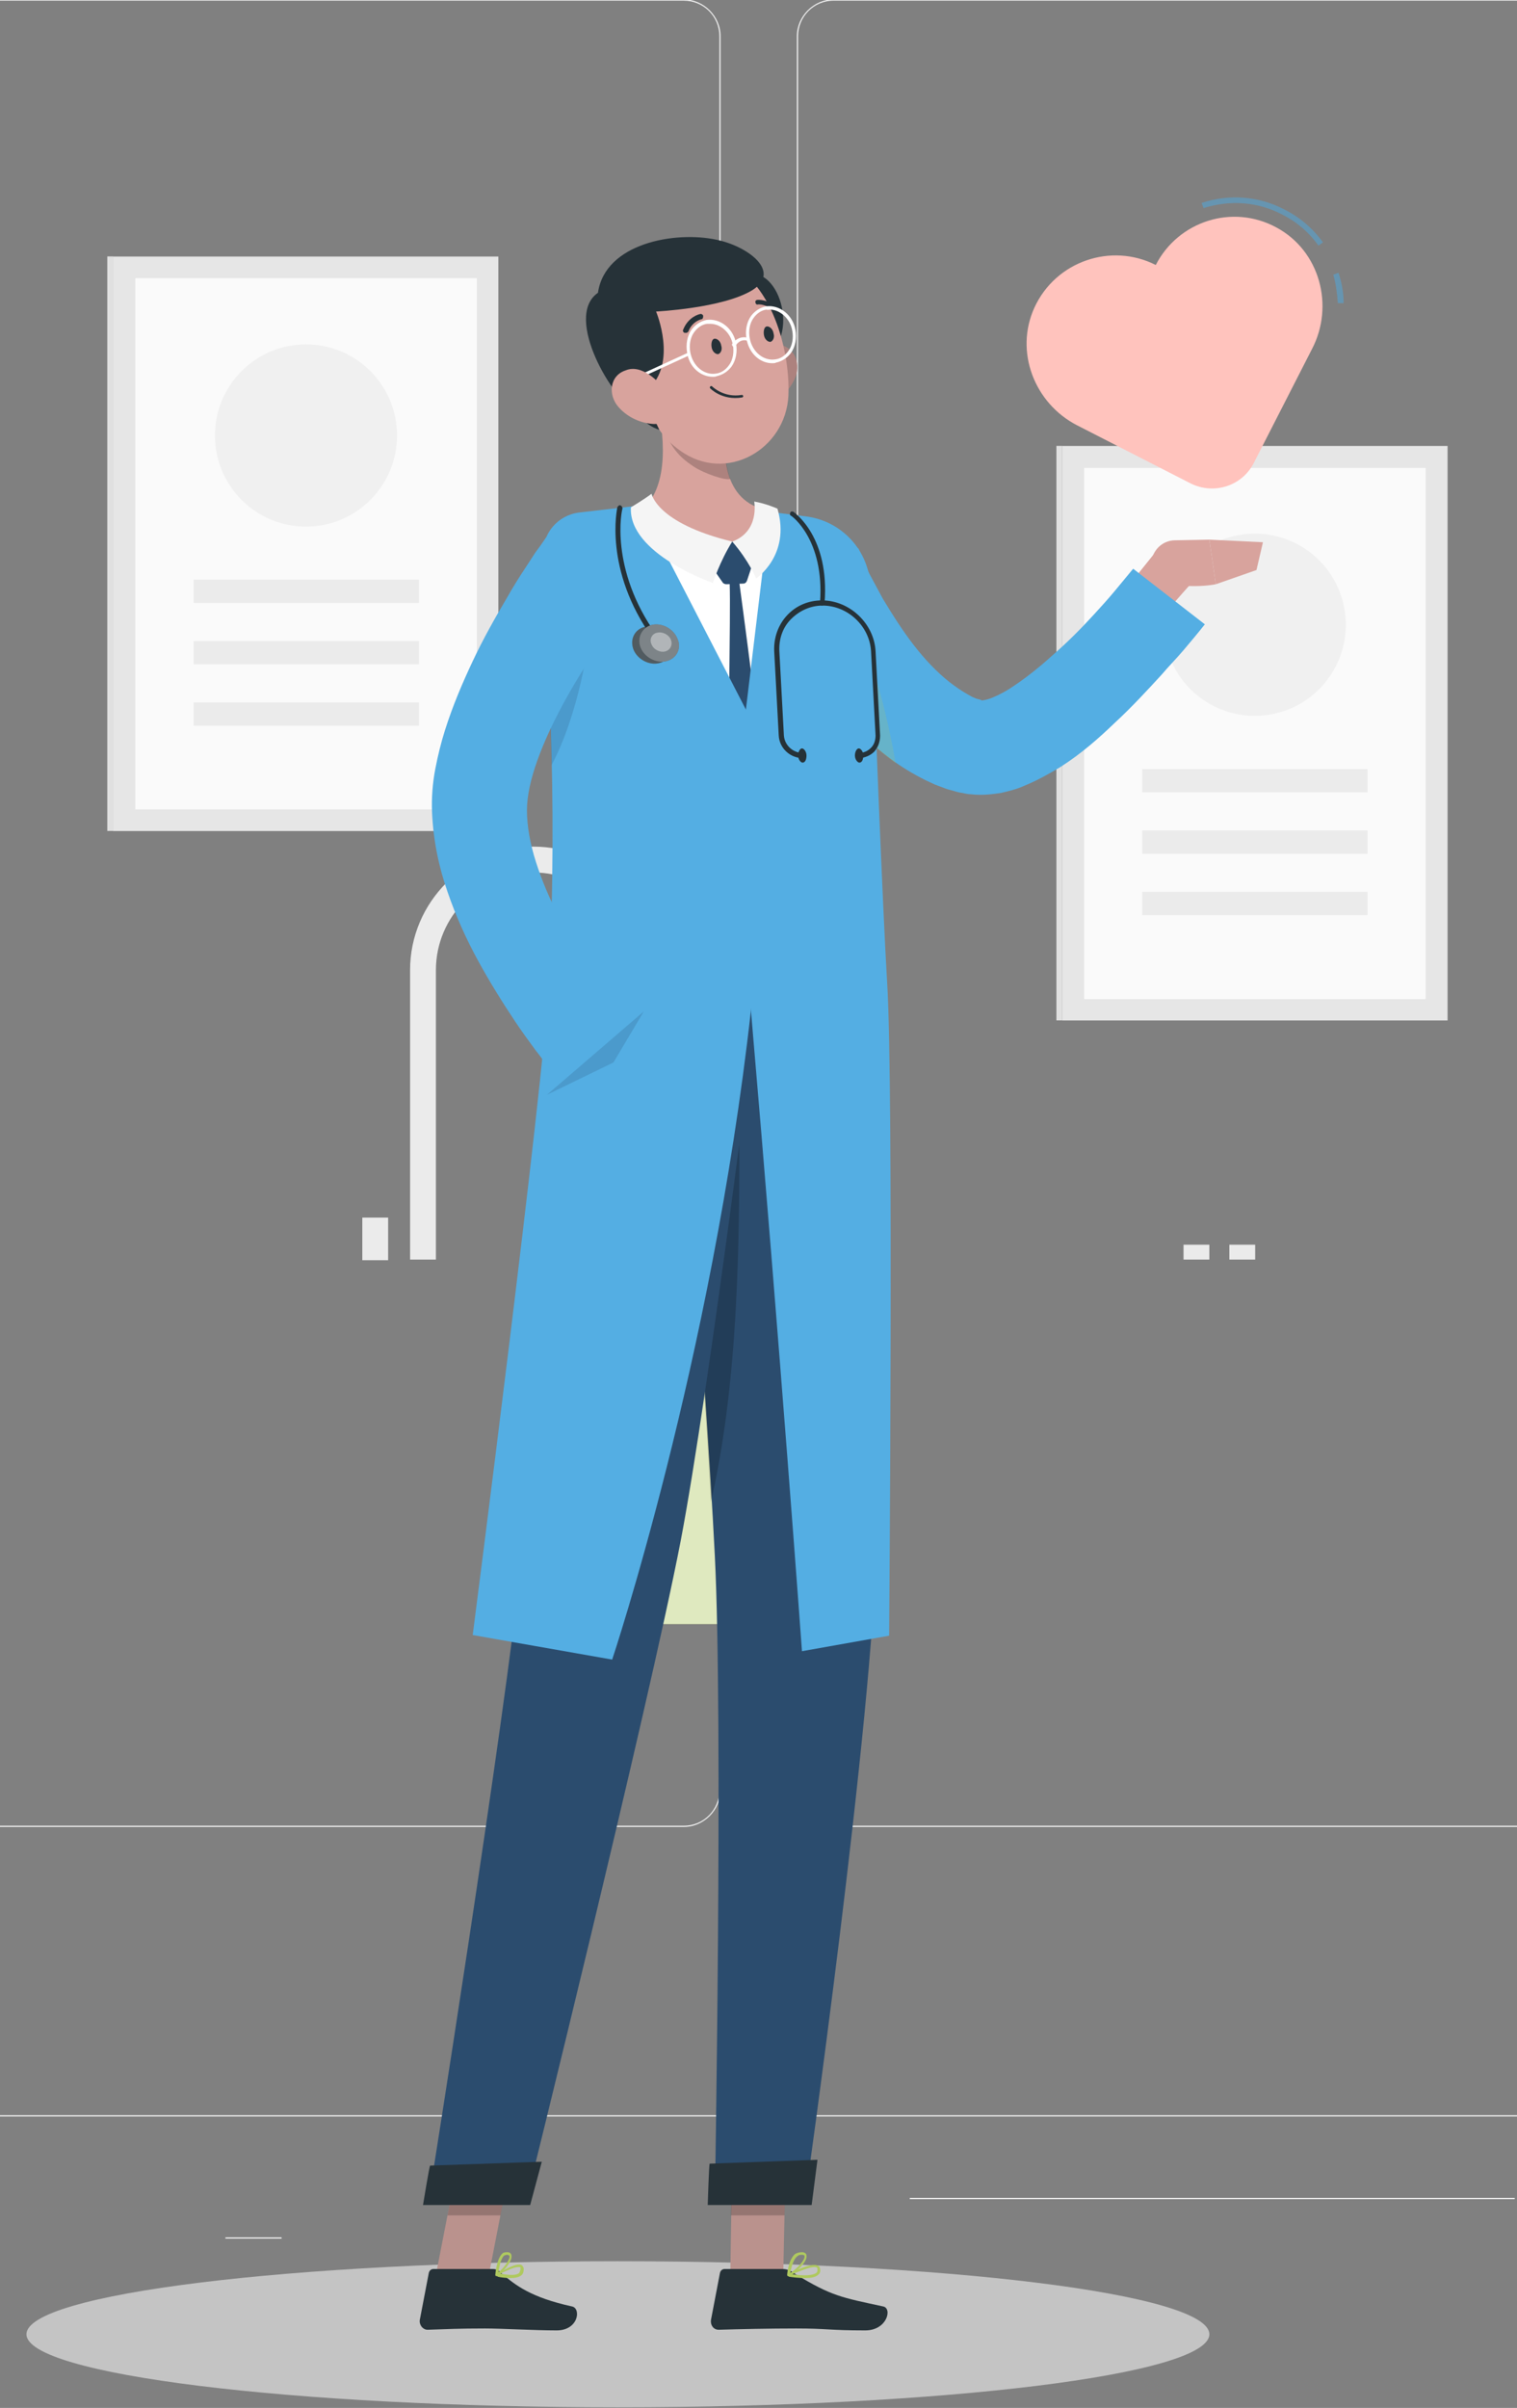 <svg width="196" height="311" viewBox="0 0 196 311" fill="none" xmlns="http://www.w3.org/2000/svg">
<rect x="0" y="0" width="196" height="311" fill="#808080" stroke="none"/>
<g clip-path="url(#clip0_786:3382)">
<path d="M-111.675 273.195H305.395V273.362H-111.675V273.195Z" fill="#EBEBEB"/>
<path d="M29.128 288.97H36.385V289.137H29.128V288.97Z" fill="#EBEBEB"/>
<path d="M117.547 283.879H195.706V284.046H117.547V283.879Z" fill="#EBEBEB"/>
<path d="M107.704 235.968H268.777C271.362 235.968 273.531 233.798 273.531 231.211V4.68C273.531 2.092 271.362 -0.078 268.777 -0.078H107.704C105.118 -0.078 102.95 2.092 102.95 4.68V231.211C102.95 233.882 105.035 235.968 107.704 235.968ZM268.777 0.089C271.279 0.089 273.364 2.092 273.364 4.68V231.211C273.364 233.715 271.362 235.801 268.777 235.801H107.704C105.202 235.801 103.117 233.798 103.117 231.211V4.68C103.117 2.176 105.118 0.089 107.704 0.089H268.777V0.089Z" fill="#EBEBEB"/>
<path d="M-72.72 235.968H88.352C90.938 235.968 93.107 233.798 93.107 231.211V4.68C93.107 2.092 90.938 -0.078 88.352 -0.078H-72.72C-75.306 -0.078 -77.475 2.092 -77.475 4.68V231.211C-77.475 233.882 -75.389 235.968 -72.72 235.968ZM88.352 0.089C90.855 0.089 92.94 2.092 92.94 4.68V231.211C92.94 233.715 90.938 235.801 88.352 235.801H-72.72C-75.222 235.801 -77.308 233.798 -77.308 231.211V4.68C-77.308 2.176 -75.306 0.089 -72.72 0.089H88.352V0.089Z" fill="#EBEBEB"/>
<path d="M14.591 33.134H64.389V107.336H14.591V33.134Z" fill="#E6E6E6"/>
<path d="M14.613 107.322H13.862L13.862 33.12H14.613L14.613 107.322Z" fill="#E0E0E0"/>
<path d="M17.484 104.541L17.484 35.931L61.61 35.931L61.61 104.541L17.484 104.541Z" fill="#FAFAFA"/>
<path d="M31.218 64.57C26.625 59.974 26.625 52.523 31.218 47.927C35.811 43.331 43.258 43.331 47.851 47.927C52.444 52.523 52.444 59.974 47.851 64.57C43.258 69.166 35.811 69.166 31.218 64.57Z" fill="#F0F0F0"/>
<path d="M25.018 74.868H54.129V77.873H25.018V74.868Z" fill="#EBEBEB"/>
<path d="M25.018 82.797H54.129V85.802H25.018V82.797Z" fill="#EBEBEB"/>
<path d="M25.018 90.726H54.129V93.731H25.018V90.726Z" fill="#EBEBEB"/>
<path d="M137.233 57.599H187.031V131.801H137.233V57.599Z" fill="#E6E6E6"/>
<path d="M137.239 131.792H136.488V57.589H137.239V131.792Z" fill="#E0E0E0"/>
<path d="M140.073 129.042V60.431L184.199 60.431V129.042H140.073Z" fill="#FAFAFA"/>
<path d="M150.674 83.395C149.182 77.069 153.096 70.73 159.418 69.237C165.739 67.743 172.074 71.66 173.567 77.986C175.059 84.311 171.145 90.65 164.823 92.144C158.502 93.637 152.167 89.72 150.674 83.395Z" fill="#F0F0F0"/>
<path d="M147.576 99.332H176.687V102.337H147.576V99.332Z" fill="#EBEBEB"/>
<path d="M147.576 107.261H176.687V110.266H147.576V107.261Z" fill="#EBEBEB"/>
<path d="M147.576 115.191H176.687V118.196H147.576V115.191Z" fill="#EBEBEB"/>
<path d="M52.984 162.684H56.321V125.29C56.321 118.363 61.993 112.687 68.916 112.687C75.84 112.687 81.512 118.363 81.512 125.29H84.849C84.849 116.526 77.675 109.348 68.916 109.348C60.158 109.348 52.984 116.526 52.984 125.29V162.684Z" fill="#EBEBEB"/>
<path d="M46.812 157.259H50.148V162.767H46.812V157.259Z" fill="#EBEBEB"/>
<path d="M152.914 160.764H156.251V162.684H152.914V160.764Z" fill="#EBEBEB"/>
<path d="M158.837 160.764H162.173V162.684H158.837V160.764Z" fill="#EBEBEB"/>
<path d="M79.835 310.922C37.631 310.922 3.418 306.699 3.418 301.49C3.418 296.281 37.631 292.058 79.835 292.058C122.038 292.058 156.251 296.281 156.251 301.49C156.251 306.699 122.038 310.922 79.835 310.922Z" fill="#C4C4C4"/>
<path d="M145.491 76.044L149.244 71.37L154.5 74.709C154.5 74.709 152.08 77.297 149.161 80.886L145.491 76.044Z" fill="#D8A39D"/>
<path d="M98.278 76.378C98.529 76.879 98.612 77.129 98.862 77.463L99.363 78.465C99.697 79.133 100.114 79.8 100.447 80.385C101.198 81.637 101.949 82.889 102.783 84.141C104.368 86.645 106.119 89.065 108.121 91.403C110.123 93.74 112.375 95.993 115.045 97.996C116.379 98.998 117.881 99.916 119.549 100.751L120.8 101.335L122.135 101.836C122.552 102.003 123.052 102.086 123.553 102.253L123.887 102.337C123.97 102.337 124.22 102.42 124.387 102.42C124.721 102.504 125.138 102.587 125.471 102.587C126.889 102.754 128.141 102.587 129.308 102.42C130.393 102.17 131.394 101.919 132.311 101.502C134.146 100.751 135.564 99.916 136.983 99.082C139.735 97.329 141.987 95.325 144.073 93.322C146.241 91.319 148.16 89.232 150.079 87.146C150.996 86.061 151.997 85.059 152.915 83.974C153.832 82.889 154.75 81.804 155.667 80.635L146.408 73.457C145.658 74.375 144.823 75.377 143.989 76.378C143.155 77.38 142.321 78.298 141.403 79.3C139.652 81.219 137.9 82.972 135.982 84.642C134.146 86.311 132.228 87.813 130.393 88.982C129.475 89.566 128.558 89.984 127.89 90.234C127.14 90.484 126.639 90.484 126.806 90.484C126.806 90.484 126.806 90.484 126.889 90.484C126.889 90.484 126.973 90.484 126.889 90.484L126.723 90.401C126.556 90.317 126.389 90.317 126.139 90.234L125.555 89.984L124.971 89.65C124.22 89.232 123.386 88.648 122.635 88.064C121.05 86.812 119.466 85.142 118.048 83.306C116.629 81.47 115.295 79.383 114.044 77.296C113.46 76.211 112.876 75.126 112.292 74.041C112.042 73.457 111.791 72.956 111.541 72.372L111.208 71.537C111.124 71.287 110.957 70.953 110.874 70.786L98.278 76.378Z" fill="#54AEE3"/>
<path d="M100.114 209.759H73.171L83.431 158.761H96.61L100.114 209.759Z" fill="#AFC95F"/>
<path opacity="0.6" d="M100.114 209.759H73.171L83.431 158.761H96.61L100.114 209.759Z" fill="white"/>
<path d="M94.358 293.811H101.198L101.531 277.952H94.608L94.358 293.811Z" fill="#BA928D"/>
<path d="M56.321 293.811H63.161L66.247 277.952H59.407L56.321 293.811Z" fill="#BA928D"/>
<path d="M63.662 293.06H55.988C55.737 293.06 55.487 293.227 55.404 293.561L54.236 299.654C54.153 300.322 54.653 300.906 55.237 300.906C57.906 300.823 59.241 300.739 62.661 300.739C64.746 300.739 69.084 300.989 71.92 300.989C74.756 300.989 75.089 298.152 73.922 297.901C68.583 296.733 66.581 295.147 64.829 293.644C64.496 293.227 64.079 293.06 63.662 293.06Z" fill="#263238"/>
<path d="M101.115 293.06H93.607C93.357 293.06 93.107 293.227 93.023 293.561L91.856 299.654C91.772 300.322 92.189 300.906 92.857 300.906C95.526 300.823 99.446 300.739 102.866 300.739C106.87 300.739 107.12 300.989 111.792 300.989C114.628 300.989 115.295 298.152 114.127 297.901C108.705 296.733 107.454 296.566 102.783 293.728C102.282 293.31 101.699 293.06 101.115 293.06Z" fill="#263238"/>
<path d="M151.83 69.784L156.251 69.701L157.085 75.46C157.085 75.46 152.748 76.378 148.661 74.626L148.744 72.789C148.827 71.12 150.162 69.784 151.83 69.784Z" fill="#D8A39D"/>
<path d="M163.175 70.035L162.34 73.624L157.085 75.46L156.251 69.701L163.175 70.035Z" fill="#D8A39D"/>
<path opacity="0.2" d="M101.531 277.952L101.365 286.132H94.441L94.608 277.952H101.531Z" fill="black"/>
<path opacity="0.2" d="M59.407 277.952H66.247L64.663 286.132H57.823L59.407 277.952Z" fill="black"/>
<path d="M109.623 72.121C111.541 79.383 114.961 97.746 111.208 126.96H74.505C74.172 121.868 76.507 98.664 72.337 74.626C71.586 70.452 74.505 66.529 78.676 66.112C80.094 65.945 81.596 65.861 83.097 65.778C87.768 65.528 94.358 65.861 98.445 66.279C100.864 66.529 103.116 67.03 104.868 67.447C107.204 68.031 109.039 69.868 109.623 72.121Z" fill="white"/>
<path d="M84.766 51.171C85.85 56.179 86.517 62.439 83.097 65.778C83.097 65.778 85.266 70.87 94.525 70.87C103.033 70.87 98.696 65.778 98.696 65.778C93.107 64.442 93.19 57.515 94.108 53.592L84.766 51.171Z" fill="#D8A39D"/>
<path d="M95.025 70.118L97.027 72.372C97.194 72.539 97.194 72.789 97.194 72.956L96.527 74.959C96.443 75.21 96.276 75.377 96.026 75.377L93.858 75.46C93.691 75.46 93.441 75.377 93.357 75.21L92.022 73.29C91.856 73.04 91.856 72.789 92.022 72.539L94.108 70.118C94.358 69.868 94.775 69.868 95.025 70.118Z" fill="#2B4C6E"/>
<path d="M95.526 75.293C95.526 75.293 98.862 99.833 98.946 104.173C99.029 110.016 97.027 116.109 97.027 116.109C97.027 116.109 94.775 111.769 94.358 104.006C93.941 96.327 94.441 79.717 94.275 75.293H95.526V75.293Z" fill="#2B4C6E"/>
<path opacity="0.2" d="M94.108 53.592C93.607 55.845 93.357 59.184 94.358 61.855C93.691 62.105 90.938 61.104 89.77 60.353C87.268 58.767 86.267 57.181 85.266 53.759C85.099 52.84 84.932 52.006 84.765 51.171L94.108 53.592Z" fill="black"/>
<path d="M102.783 48.667C102.116 50.337 100.781 51.589 99.363 52.173C97.278 53.008 95.943 51.171 96.277 49.084C96.61 47.165 98.028 44.41 100.197 44.494C102.449 44.494 103.534 46.747 102.783 48.667Z" fill="#D8A39D"/>
<path opacity="0.2" d="M102.783 48.667C102.116 50.337 100.781 51.589 99.363 52.173C97.278 53.008 95.943 51.171 96.277 49.084C96.61 47.165 98.028 44.41 100.197 44.494C102.449 44.494 103.534 46.747 102.783 48.667Z" fill="black"/>
<path d="M94.358 41.155C94.775 44.076 96.61 46.246 98.445 45.996C100.28 45.746 101.532 43.158 101.115 40.237C100.698 37.316 98.862 35.145 97.027 35.396C95.109 35.646 93.941 38.234 94.358 41.155Z" fill="#263238"/>
<path d="M81.512 44.661C83.181 51.338 83.848 55.344 87.852 58.182C93.858 62.523 101.532 58.016 101.865 51.088C102.116 44.828 99.363 34.978 92.356 33.393C85.433 31.723 79.844 37.983 81.512 44.661Z" fill="#D8A39D"/>
<path d="M92.606 30.972C96.61 31.807 101.031 35.062 97.194 37.483C93.357 39.82 84.766 40.237 84.766 40.237C84.766 40.237 87.602 46.914 83.681 50.337C82.347 49.669 85.183 55.511 85.183 55.511C85.183 55.511 83.181 55.011 81.846 52.674C79.51 52.089 72.671 40.988 77.258 37.816C78.176 31.389 87.268 29.803 92.606 30.972Z" fill="#263238"/>
<path d="M82.93 48.667H83.014L89.019 45.913C89.103 45.829 89.186 45.746 89.103 45.662C89.019 45.579 88.936 45.495 88.853 45.579L82.847 48.333C82.763 48.417 82.68 48.5 82.763 48.584C82.763 48.584 82.847 48.667 82.93 48.667Z" fill="white"/>
<path d="M79.927 52.59C81.179 54.009 82.93 54.677 84.432 54.76C86.684 54.844 87.268 52.757 86.183 50.837C85.183 49.168 82.847 46.998 80.845 47.833C78.76 48.5 78.51 51.004 79.927 52.59Z" fill="#D8A39D"/>
<path d="M111.208 126.96C111.208 126.96 113.376 178.292 113.21 199.243C112.959 221.028 103.951 284.546 103.951 284.546H92.356C92.356 284.546 93.441 222.28 92.356 200.912C91.188 177.625 87.184 126.96 87.184 126.96H111.208V126.96Z" fill="#2B4C6E"/>
<path d="M91.689 279.455C91.605 279.455 91.439 284.797 91.439 284.797H104.868L105.619 278.954L91.689 279.455Z" fill="#263238"/>
<path opacity="0.2" d="M95.442 140.565C95.86 166.023 94.692 181.547 91.856 193.984C91.189 181.798 90.021 165.772 89.02 152.417L95.442 140.565Z" fill="black"/>
<path d="M98.195 126.96C98.195 126.96 91.689 179.461 87.935 199.076C83.764 220.61 67.916 284.546 67.916 284.546H55.32C55.32 284.546 65.246 222.363 67.415 201.079C69.751 177.958 74.589 126.96 74.589 126.96H98.195Z" fill="#2B4C6E"/>
<path d="M55.571 279.705C55.487 279.705 54.653 284.797 54.653 284.797H68.5L70.001 279.204L55.571 279.705Z" fill="#263238"/>
<path d="M91.939 44.828C92.022 45.412 92.44 45.746 92.773 45.746C93.107 45.662 93.357 45.161 93.19 44.661C93.107 44.076 92.69 43.743 92.356 43.743C92.022 43.743 91.856 44.243 91.939 44.828Z" fill="#263238"/>
<path d="M98.696 43.242C98.779 43.826 99.196 44.16 99.53 44.16C99.864 44.076 100.114 43.576 99.947 43.075C99.864 42.49 99.446 42.157 99.113 42.157C98.779 42.157 98.612 42.657 98.696 43.242Z" fill="#263238"/>
<path d="M95.859 51.338C95.943 51.338 96.026 51.255 96.026 51.171C96.026 51.088 95.943 51.004 95.859 51.004C93.524 51.422 92.022 49.919 92.022 49.919C91.939 49.836 91.856 49.836 91.772 49.919C91.689 50.003 91.689 50.086 91.772 50.17C91.772 50.17 93.274 51.755 95.859 51.338Z" fill="#263238"/>
<path d="M88.686 42.991C88.769 42.991 88.853 42.908 88.936 42.824C89.437 41.489 90.605 41.239 90.605 41.239C90.771 41.239 90.855 41.072 90.855 40.821C90.855 40.654 90.605 40.487 90.438 40.571C90.354 40.571 88.936 40.905 88.269 42.574C88.186 42.741 88.269 42.908 88.436 42.991C88.519 42.991 88.603 42.991 88.686 42.991Z" fill="#263238"/>
<path d="M100.364 40.571C100.447 40.571 100.447 40.571 100.531 40.487C100.697 40.404 100.697 40.154 100.531 39.987C99.363 38.568 97.861 38.735 97.861 38.735C97.695 38.735 97.528 38.901 97.611 39.068C97.611 39.235 97.778 39.402 97.945 39.319C98.028 39.319 99.113 39.235 100.114 40.32C100.197 40.571 100.28 40.654 100.364 40.571Z" fill="#263238"/>
<path d="M92.106 48.667C92.273 48.667 92.44 48.667 92.606 48.584C93.357 48.417 94.025 47.999 94.525 47.332C95.109 46.497 95.276 45.412 95.109 44.41C94.775 42.407 93.023 41.072 91.272 41.322C90.521 41.489 89.854 41.906 89.353 42.574C88.769 43.409 88.603 44.494 88.769 45.495C89.02 47.415 90.521 48.667 92.106 48.667ZM91.772 41.823C93.107 41.823 94.442 42.991 94.692 44.577C94.859 45.495 94.692 46.497 94.191 47.165C93.774 47.749 93.19 48.166 92.523 48.25C91.022 48.5 89.52 47.332 89.186 45.495C89.02 44.577 89.186 43.576 89.687 42.908C90.104 42.324 90.688 41.906 91.355 41.823C91.439 41.823 91.606 41.823 91.772 41.823Z" fill="white"/>
<path d="M94.859 44.744C94.942 44.744 95.025 44.744 95.025 44.661C95.693 43.659 96.527 43.993 96.527 43.993C96.61 44.076 96.777 43.993 96.777 43.91C96.861 43.826 96.777 43.659 96.694 43.659C96.694 43.659 95.526 43.158 94.609 44.41C94.525 44.494 94.609 44.661 94.692 44.744C94.775 44.744 94.859 44.744 94.859 44.744Z" fill="white"/>
<path d="M99.78 46.914C99.947 46.914 100.114 46.914 100.28 46.831C101.031 46.664 101.699 46.247 102.199 45.579C102.783 44.744 102.95 43.659 102.783 42.657C102.449 40.654 100.698 39.319 98.946 39.569C98.195 39.736 97.528 40.154 97.027 40.821C96.443 41.656 96.277 42.741 96.443 43.743C96.777 45.662 98.195 46.914 99.78 46.914ZM99.446 39.986C100.781 39.986 102.116 41.155 102.366 42.741C102.533 43.659 102.366 44.661 101.865 45.328C101.448 45.913 100.864 46.33 100.197 46.413C98.696 46.664 97.194 45.495 96.861 43.659C96.694 42.741 96.861 41.739 97.361 41.072C97.778 40.487 98.362 40.07 99.029 39.986C99.196 40.07 99.363 39.986 99.446 39.986Z" fill="white"/>
<path d="M65.997 294.229C66.498 294.229 66.998 294.145 67.332 293.895C67.582 293.728 67.665 293.394 67.665 293.06C67.665 292.81 67.499 292.643 67.415 292.559C66.665 292.142 64.496 293.561 64.246 293.728C64.162 293.728 64.162 293.811 64.162 293.895C64.162 293.978 64.246 293.978 64.329 294.062C64.663 294.145 65.33 294.229 65.997 294.229ZM66.915 292.81C66.998 292.81 67.082 292.81 67.165 292.81C67.249 292.81 67.249 292.893 67.249 292.976C67.249 293.227 67.165 293.394 67.082 293.561C66.748 293.895 65.83 293.895 64.663 293.644C65.413 293.31 66.414 292.81 66.915 292.81Z" fill="#AFC95F"/>
<path d="M64.162 293.978C64.246 293.978 64.246 293.978 64.162 293.978C64.913 293.561 66.248 292.058 66.081 291.307C66.081 291.14 65.914 290.89 65.58 290.89C65.33 290.89 65.08 290.89 64.913 291.057C64.162 291.725 63.995 293.728 63.995 293.811C63.995 293.895 63.995 293.895 64.079 293.978C64.162 293.978 64.162 293.978 64.162 293.978ZM65.497 291.224C65.497 291.224 65.58 291.224 65.497 291.224C65.747 291.224 65.83 291.391 65.83 291.391C65.914 291.808 65.08 292.977 64.412 293.477C64.496 292.893 64.663 291.725 65.163 291.307C65.247 291.307 65.413 291.224 65.497 291.224Z" fill="#AFC95F"/>
<path d="M104.034 294.229C104.701 294.229 105.369 294.145 105.702 293.811C105.953 293.644 106.036 293.31 105.953 293.06C105.953 292.893 105.869 292.726 105.702 292.643C104.868 292.142 102.116 293.561 101.865 293.728C101.782 293.728 101.782 293.811 101.782 293.895C101.782 293.978 101.865 293.978 101.949 294.062C102.449 294.145 103.283 294.229 104.034 294.229ZM105.202 292.81C105.369 292.81 105.452 292.81 105.536 292.893C105.619 292.893 105.619 292.976 105.619 293.06C105.619 293.31 105.619 293.477 105.452 293.561C105.035 293.895 103.951 293.978 102.366 293.728C103.367 293.31 104.618 292.81 105.202 292.81Z" fill="#AFC95F"/>
<path d="M101.865 293.978C101.949 293.978 101.949 293.978 101.865 293.978C102.783 293.561 104.368 292.142 104.201 291.307C104.201 291.14 104.034 290.89 103.617 290.89C103.283 290.89 102.95 290.973 102.699 291.14C101.865 291.891 101.699 293.728 101.699 293.811C101.699 293.895 101.699 293.895 101.782 293.978C101.782 293.978 101.865 293.978 101.865 293.978ZM103.534 291.224H103.617C103.951 291.224 103.951 291.391 103.951 291.391C104.034 291.892 102.95 293.06 102.116 293.561C102.199 293.06 102.449 291.891 102.95 291.474C103.117 291.307 103.283 291.224 103.534 291.224Z" fill="#AFC95F"/>
<path d="M82.764 65.277L74.839 66.195C72.087 66.529 70.085 68.866 70.168 71.621C70.585 83.974 72.17 101.001 70.919 126.96C70.251 140.064 61.076 211.178 61.076 211.178L79.093 214.35C79.093 214.35 91.939 175.955 97.027 130.465C99.279 110.934 97.194 93.239 97.194 93.239L82.764 65.277Z" fill="#54AEE3"/>
<path opacity="0.2" d="M76.174 81.052C76.174 82.889 74.756 92.321 71.252 98.831C71.169 94.407 71.002 90.317 70.835 86.645L76.174 81.052Z" fill="#2B4C6E"/>
<path opacity="0.2" d="M110.29 79.383C111.291 81.303 114.21 89.566 115.712 98.581C115.045 98.08 114.377 97.579 113.793 97.078C111.374 95.075 109.289 92.905 107.454 90.735C107.37 90.568 107.204 90.401 107.12 90.317L110.29 79.383Z" fill="#AFC95F"/>
<path d="M99.447 66.112L104.118 66.696C108.789 67.28 112.292 71.12 112.459 75.794C112.959 89.65 114.044 117.361 114.628 127.043C115.462 140.148 114.878 211.262 114.878 211.262L103.617 213.265C103.617 213.265 100.781 174.119 97.027 130.549C95.443 111.935 96.36 91.736 96.36 91.736L99.447 66.112Z" fill="#54AEE3"/>
<path d="M94.608 69.951C93.023 72.455 92.106 75.293 92.106 75.293C92.106 75.293 81.178 71.537 81.512 65.528C81.512 65.528 83.18 64.526 84.181 63.775C84.181 63.691 84.682 67.531 94.608 69.951Z" fill="#F5F5F5"/>
<path d="M94.608 69.951C96.777 72.455 97.695 74.709 97.695 74.709C97.695 74.709 102.199 71.704 100.447 65.695C100.447 65.695 98.946 65.027 97.444 64.776C97.444 64.776 98.195 68.616 94.608 69.951Z" fill="#F5F5F5"/>
<path opacity="0.2" d="M83.18 130.632L70.668 141.4L79.26 137.226L83.18 130.632Z" fill="#2B4C6E"/>
<path d="M70.585 69.367C70.085 70.118 69.668 70.703 69.167 71.37L67.916 73.29C67.082 74.542 66.248 75.877 65.497 77.213C63.912 79.884 62.411 82.555 61.076 85.393C59.741 88.231 58.49 91.152 57.489 94.324C56.989 95.91 56.572 97.579 56.238 99.332C55.904 101.085 55.737 103.004 55.821 104.924C55.988 108.68 56.739 112.102 57.823 115.191C58.907 118.362 60.242 121.284 61.743 124.038C63.245 126.793 64.913 129.464 66.581 131.968C67.415 133.22 68.333 134.472 69.251 135.724C69.751 136.308 70.168 136.976 70.669 137.56C71.169 138.144 71.586 138.729 72.254 139.48L81.095 131.801C80.762 131.383 80.261 130.799 79.928 130.298L78.676 128.712C77.842 127.627 77.091 126.542 76.341 125.374C74.839 123.12 73.421 120.783 72.254 118.446C71.002 116.109 70.001 113.688 69.251 111.351C68.5 109.014 68.083 106.677 68.083 104.674C68.083 102.754 68.583 100.584 69.417 98.247C70.252 95.91 71.336 93.573 72.587 91.236C73.838 88.898 75.256 86.561 76.758 84.308C77.509 83.139 78.343 82.054 79.094 80.969L80.345 79.3C80.762 78.799 81.179 78.215 81.513 77.797L70.585 69.367Z" fill="#54AEE3"/>
<path d="M81.846 83.89C82.347 85.142 83.848 85.977 85.183 85.643C86.517 85.309 87.184 83.974 86.6 82.722C86.1 81.47 84.599 80.635 83.264 80.969C82.013 81.303 81.346 82.555 81.846 83.89Z" fill="#263238"/>
<path opacity="0.2" d="M81.846 83.89C82.347 85.142 83.848 85.977 85.183 85.643C86.517 85.309 87.184 83.974 86.6 82.722C86.1 81.47 84.599 80.635 83.264 80.969C82.013 81.303 81.346 82.555 81.846 83.89Z" fill="white"/>
<path d="M84.599 82.555C84.682 82.555 84.765 82.555 84.765 82.472C84.932 82.388 84.932 82.138 84.849 82.054C78.676 73.457 80.344 65.778 80.428 65.695C80.428 65.528 80.344 65.361 80.178 65.277C80.011 65.194 79.844 65.361 79.76 65.528C79.76 65.611 77.925 73.54 84.348 82.472C84.432 82.555 84.515 82.555 84.599 82.555Z" fill="#263238"/>
<path d="M106.203 78.215C106.37 78.215 106.536 78.048 106.536 77.881C107.204 69.367 102.699 66.279 102.533 66.112C102.366 66.028 102.199 66.028 102.115 66.195C102.032 66.362 102.032 66.529 102.199 66.613C102.282 66.613 106.536 69.701 105.952 77.797C105.869 78.048 106.036 78.215 106.203 78.215Z" fill="#263238"/>
<path d="M82.763 83.64C83.264 84.892 84.765 85.727 86.1 85.393C87.435 85.059 88.102 83.724 87.518 82.472C87.017 81.219 85.516 80.385 84.181 80.719C82.93 81.052 82.263 82.388 82.763 83.64Z" fill="#263238"/>
<path opacity="0.4" d="M82.763 83.64C83.264 84.892 84.765 85.727 86.1 85.393C87.435 85.059 88.102 83.724 87.518 82.472C87.017 81.219 85.516 80.385 84.181 80.719C82.93 81.052 82.263 82.388 82.763 83.64Z" fill="white"/>
<path opacity="0.4" d="M84.181 83.223C84.432 83.89 85.266 84.308 85.933 84.141C86.6 83.974 86.934 83.306 86.684 82.638C86.433 81.971 85.599 81.553 84.932 81.72C84.265 81.804 83.848 82.555 84.181 83.223Z" fill="white"/>
<path d="M103.7 97.913C103.867 97.913 104.034 97.746 104.034 97.579C104.034 97.412 103.867 97.245 103.7 97.245C102.449 97.245 101.365 96.244 101.281 94.992L100.697 84.141C100.614 82.555 101.114 81.053 102.199 79.968C103.283 78.882 104.701 78.215 106.286 78.215C109.539 78.215 112.375 80.886 112.542 84.141L113.126 94.992C113.126 95.576 112.959 96.16 112.542 96.578C112.125 96.995 111.625 97.245 110.957 97.245C110.79 97.245 110.624 97.412 110.624 97.579C110.624 97.746 110.79 97.913 110.957 97.913C111.708 97.913 112.459 97.579 112.959 97.078C113.46 96.494 113.71 95.826 113.71 94.992L113.126 84.141C112.959 80.552 109.79 77.547 106.203 77.547C104.451 77.547 102.866 78.215 101.698 79.467C100.531 80.719 99.947 82.388 100.03 84.141L100.614 94.992C100.697 96.661 102.115 97.913 103.7 97.913Z" fill="#263238"/>
<path d="M110.457 97.579C110.457 98.08 110.791 98.498 111.041 98.498C111.374 98.498 111.541 98.08 111.541 97.579C111.541 97.079 111.208 96.661 110.957 96.661C110.707 96.661 110.457 97.079 110.457 97.579Z" fill="#263238"/>
<path d="M103.116 97.579C103.116 98.08 103.45 98.498 103.7 98.498C104.034 98.498 104.201 98.08 104.201 97.579C104.201 97.079 103.867 96.661 103.617 96.661C103.367 96.661 103.116 97.079 103.116 97.579Z" fill="#263238"/>
<path d="M170.348 31.723L170.932 31.306C169.597 29.47 167.929 28.051 165.927 27.049C162.59 25.296 158.753 25.046 155.25 26.214L155.5 26.882C158.92 25.797 162.507 26.047 165.677 27.717C167.512 28.635 169.097 29.971 170.348 31.723Z" fill="#6695B1"/>
<path d="M172.85 39.152H173.601C173.601 37.816 173.351 36.481 172.934 35.229L172.266 35.479C172.6 36.648 172.767 37.9 172.85 39.152Z" fill="#6695B1"/>
<path d="M133.646 39.736C136.399 33.727 143.572 31.306 149.328 34.227C152.247 28.552 159.254 26.298 164.926 29.386C170.515 32.391 172.433 39.486 169.514 45.078L162.007 59.768C160.505 62.773 156.835 63.942 153.832 62.439L139.151 54.927C133.646 52.089 131.06 45.412 133.646 39.736Z" fill="#FFC3BD"/>
</g>
<defs>
<clipPath id="clip0_786:3382">
<rect width="196" height="311" fill="white" transform="matrix(-1 0 0 1 196 0)"/>
</clipPath>
</defs>
</svg>
